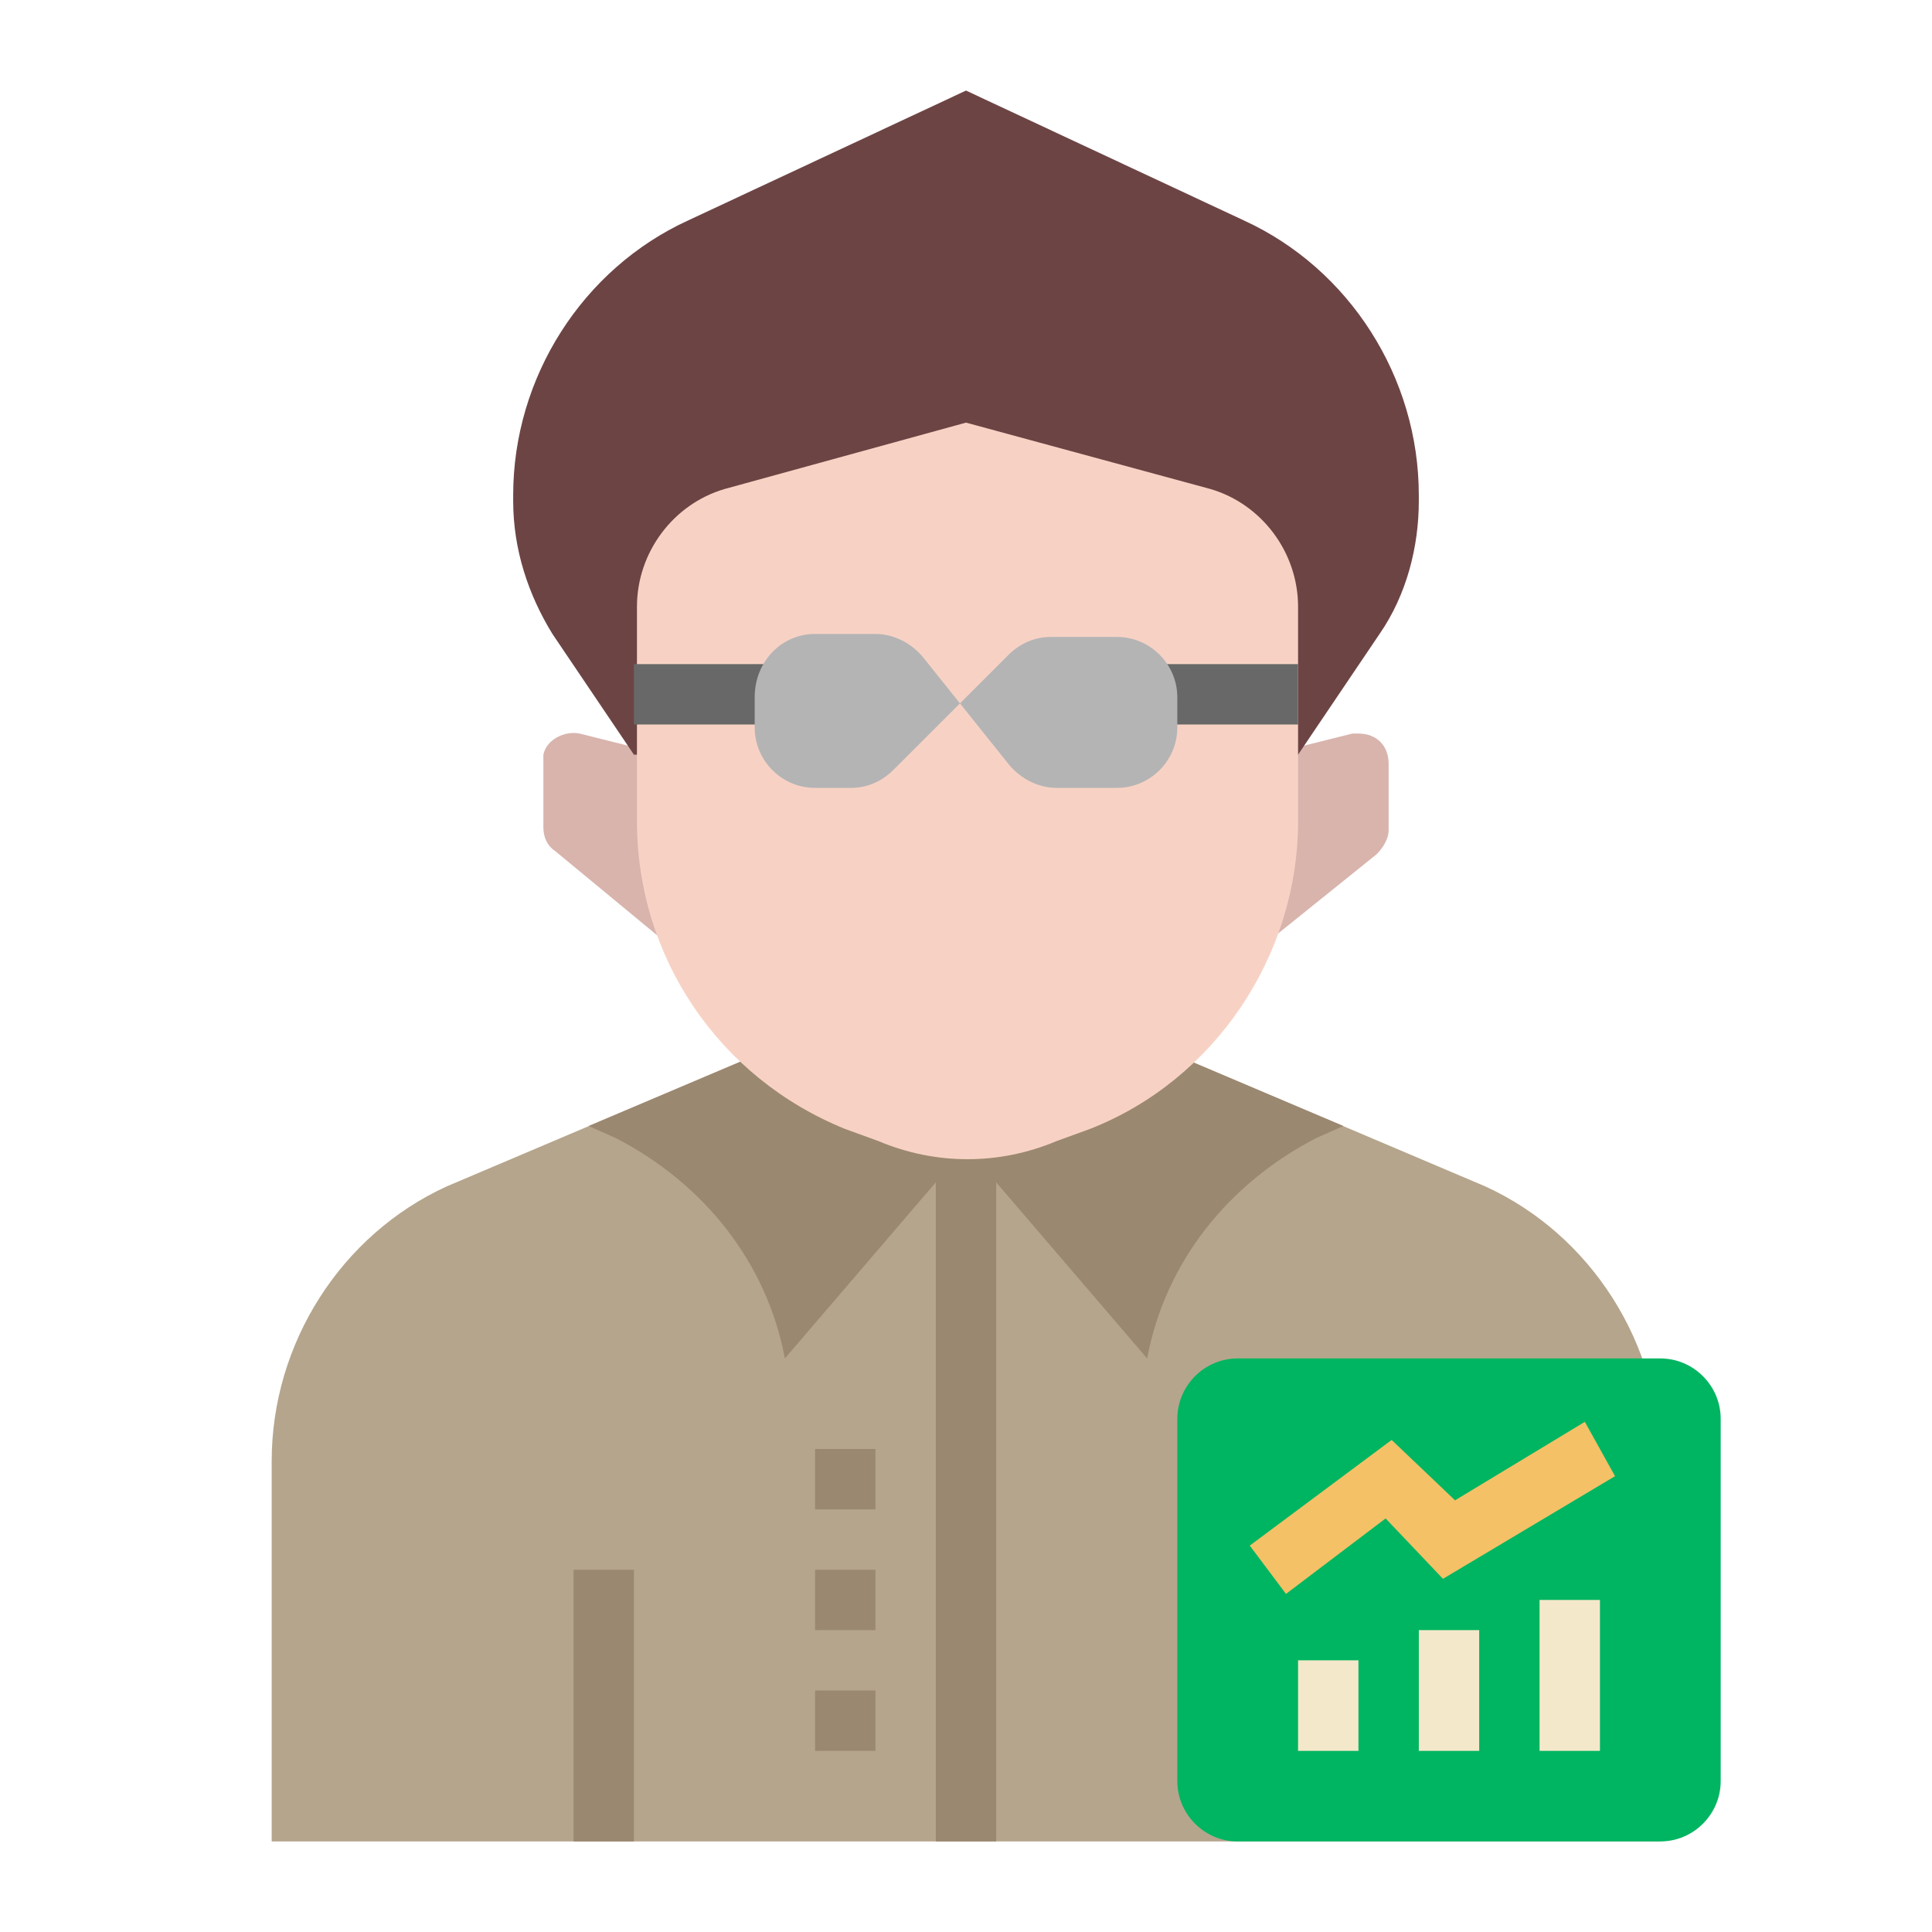 <svg id="Layer_1" enable-background="new 0 0 64 64" height="512" viewBox="0 0 64 64" width="512" xmlns="http://www.w3.org/2000/svg"><path d="m49.2 39.3-17.2-7.3-17.2 7.3c-3.5 1.6-5.8 5.2-5.8 9.1v12.6h46v-12.6c0-3.9-2.3-7.5-5.8-9.1z" fill="#b5a58c"/><g fill="#9b8870"><path d="m38 45c.6-3.2 2.7-5.8 5.6-7.3l.9-.4-12.5-5.3v6z"/><path d="m26 45c-.6-3.2-2.7-5.8-5.6-7.3l-.9-.4 12.5-5.3v6z"/><path d="m31 38h2v23h-2z"/><path d="m19 52h2v9h-2z"/><path d="m27 48h2v2h-2z"/><path d="m27 52h2v2h-2z"/><path d="m27 56h2v2h-2z"/></g><path d="m41 45h14c1.1 0 2 .9 2 2v12c0 1.1-.9 2-2 2h-14c-1.1 0-2-.9-2-2v-12c0-1.1.9-2 2-2z" fill="#00b561"/><path d="m43 55h2v3h-2z" fill="#f4e8cb"/><path d="m47 54h2v4h-2z" fill="#f4e8cb"/><path d="m51 53h2v5h-2z" fill="#f4e8cb"/><path d="m42.6 52.8-1.2-1.6 4.7-3.5 2.1 2 4.3-2.6 1 1.8-5.7 3.4-1.9-2z" fill="#f4c167"/><path d="m44.8 24.3-2.8.7-1 7 4.6-3.7c.2-.2.4-.5.4-.8v-2.2c0-.6-.4-1-1-1-.1 0-.2 0-.2 0z" fill="#d8b4ad"/><path d="m22 25-2.8-.7c-.5-.1-1.1.2-1.2.7v.2 2.2c0 .3.1.6.4.8l4.6 3.8z" fill="#d8b4ad"/><path d="m41.2 7.3-9.2-4.3-9.2 4.3c-3.5 1.6-5.8 5.2-5.8 9.1v.2c0 1.6.5 3.1 1.3 4.4l2.7 4h22l2.7-4c.9-1.3 1.3-2.9 1.3-4.4v-.2c0-3.9-2.3-7.5-5.8-9.1z" fill="#6d4444"/><path d="m43 20.1v7.1c0 4.5-2.8 8.6-6.9 10.2l-1.1.4c-1.9.8-4 .8-5.9 0l-1.1-.4c-4.2-1.7-6.9-5.7-6.9-10.2v-7.1c0-1.8 1.2-3.4 2.9-3.9l8-2.2 8.1 2.2c1.7.5 2.9 2.1 2.9 3.9z" fill="#f7d2c4"/><path d="m38 22h5v2h-5z" fill="#686868"/><path d="m21 22h5v2h-5z" fill="#686868"/><path d="m27 21h2c.6 0 1.2.3 1.6.8l2.8 3.5c.4.5 1 .8 1.6.8h2c1.1 0 2-.9 2-2v-1c0-1.1-.9-2-2-2h-2.2c-.5 0-1 .2-1.4.6l-3.8 3.8c-.4.4-.9.6-1.4.6h-1.2c-1.1 0-2-.9-2-2v-1c0-1.2.9-2.1 2-2.1z" fill="#b4b4b5"/></svg>
